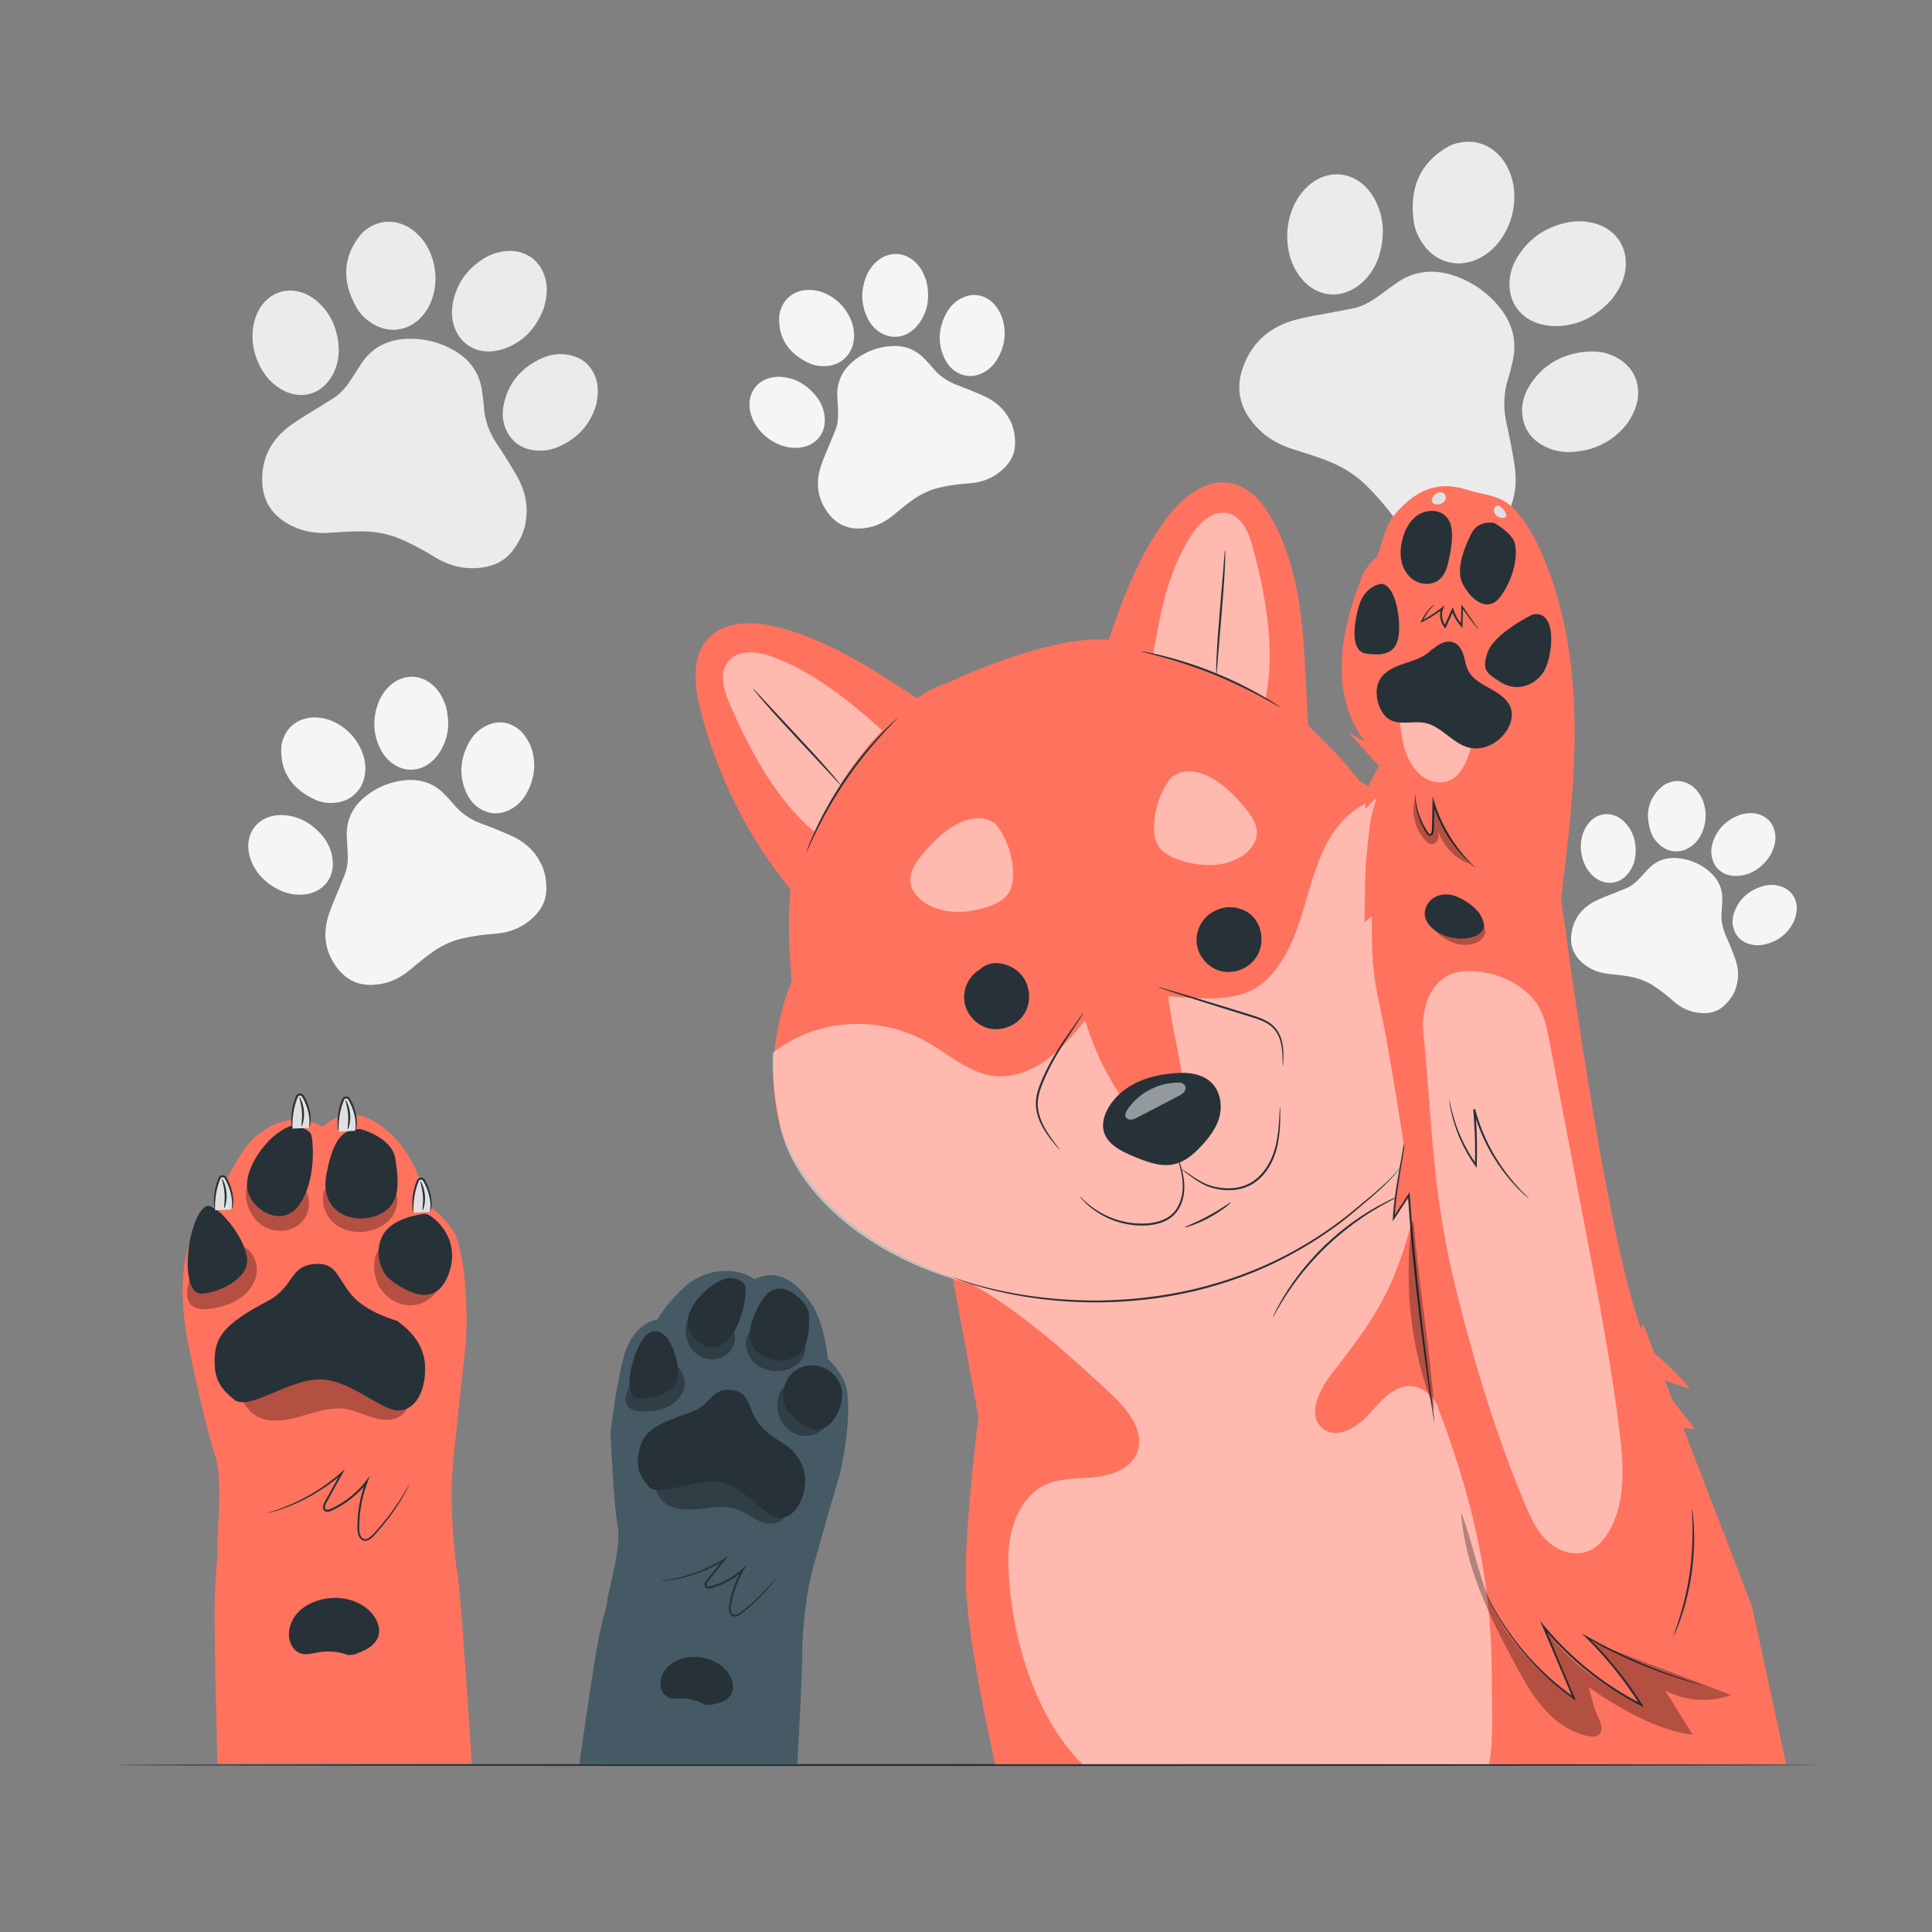 <?xml version="1.0" encoding="utf-8"?>
<!-- Generator: Adobe Illustrator 27.5.0, SVG Export Plug-In . SVG Version: 6.00 Build 0)  -->
<svg version="1.1" xmlns="http://www.w3.org/2000/svg" xmlns:xlink="http://www.w3.org/1999/xlink" x="0px" y="0px"
	 viewBox="0 0 500 500" style="enable-background:new 0 0 500 500;" xml:space="preserve">
<rect x="0" y="0" width="500" height="500" fill="#808080" stroke="none"/>
<g id="Background_Complete">
	<g>
		<path style="fill:#F5F5F5;" d="M448.979,256.48c-0.686,1.518-1.675,2.813-2.917,3.919c-1.934,1.722-4.305,2.05-6.852,1.667
			c-2.351-0.354-4.379-1.41-6.144-2.98c-1.63-1.451-3.335-2.807-5.182-3.995c-2.008-1.292-4.211-2.042-6.537-2.421
			c-1.622-0.265-3.257-0.452-4.891-0.614c-2.225-0.221-4.283-0.887-6.1-2.209c-2.927-2.131-4.198-4.885-3.648-8.374
			c0.61-3.87,2.771-6.613,6.28-8.339c1.765-0.868,3.644-1.529,5.473-2.281c0.827-0.34,1.66-0.666,2.485-1.01
			c1.498-0.625,2.619-1.701,3.675-2.854c0.612-0.669,1.223-1.338,1.842-2c2.326-2.487,5.255-3.343,8.719-2.783
			c2.657,0.429,5.012,1.502,7.073,3.225c2.396,2.002,3.573,4.499,3.47,7.512c-0.03,0.892-0.06,1.786-0.156,2.671
			c-0.245,2.242,0.132,4.387,1.063,6.493c0.854,1.933,1.669,3.886,2.385,5.866c0.798,2.207,1.055,4.473,0.504,6.744
			C449.374,255.312,449.161,255.892,448.979,256.48z"/>
		<path style="fill:#F5F5F5;" d="M440.535,215.395c-0.757,1.683-1.885,3.233-3.833,4.245c-0.706,0.367-1.492,0.624-2.401,0.685
			c-1.977,0.132-3.673-0.575-5.107-1.977c-0.886-0.866-1.515-1.826-1.869-2.827c-1.714-4.848-0.79-8.87,2.827-11.994
			c0.54-0.467,1.284-0.812,2.039-1.073c2.468-0.854,5.212,0.028,7.02,2.215c1.327,1.604,1.886,3.292,2.11,5.003
			C441.576,211.614,441.307,213.549,440.535,215.395z"/>
		<path style="fill:#F5F5F5;" d="M458.338,221.037c-1.598,2.609-3.611,4.474-6.676,5.336c-0.809,0.227-1.722,0.342-2.633,0.327
			c-2.819-0.046-5.078-1.714-5.834-4.231c-0.515-1.716-0.358-3.288,0.165-4.754c1.056-2.964,3.083-5.193,6.219-6.55
			c1.146-0.496,2.412-0.775,3.839-0.714c2.748,0.118,4.967,1.733,5.728,4.17c0.527,1.689,0.38,3.234-0.098,4.694
			C458.826,219.994,458.507,220.632,458.338,221.037z"/>
		<path style="fill:#F5F5F5;" d="M409.853,215.203c0.594-1.354,1.326-2.424,2.41-3.26c2.68-2.065,6.264-1.523,8.651,1.315
			c1.536,1.826,2.224,3.856,2.369,5.982c0.19,2.792-0.453,5.311-2.395,7.351c-0.397,0.417-0.876,0.788-1.388,1.094
			c-2.283,1.368-5.113,0.958-7.256-1.024c-1.441-1.333-2.264-2.917-2.724-4.624C408.861,219.594,409.019,217.265,409.853,215.203z"
			/>
		<path style="fill:#F5F5F5;" d="M464.251,238.484c-1.349,2.767-3.68,4.973-7.351,5.893c-1.316,0.33-2.69,0.363-4.101-0.045
			c-2.02-0.584-3.338-1.812-4.002-3.588c-0.628-1.68-0.493-3.299,0.09-4.826c1.192-3.118,3.467-5.343,6.962-6.463
			c1.855-0.595,3.804-0.68,5.797,0.249c1.578,0.735,2.55,1.904,3.036,3.374C465.284,234.896,464.999,236.586,464.251,238.484z"/>
	</g>
	<g>
		<path style="fill:#EBEBEB;" d="M389.008,134.995c-1.692,2.365-3.827,4.246-6.33,5.716c-3.899,2.289-8.071,2.042-12.301,0.517
			c-3.905-1.408-7.018-3.907-9.503-7.199c-2.296-3.041-4.752-5.944-7.51-8.608c-2.998-2.896-6.514-4.932-10.368-6.375
			c-2.687-1.006-5.423-1.884-8.165-2.719c-3.733-1.137-7.031-2.979-9.691-5.863c-4.284-4.647-5.523-9.796-3.391-15.582
			c2.365-6.419,7-10.377,13.597-12.137c3.318-0.885,6.76-1.375,10.148-2.039c1.532-0.3,3.07-0.575,4.599-0.882
			c2.778-0.559,5.065-2.019,7.265-3.633c1.275-0.936,2.55-1.874,3.835-2.797c4.83-3.465,10.138-3.932,15.877-1.793
			c4.404,1.641,8.069,4.281,11.011,7.933c3.419,4.245,4.583,8.922,3.38,14.045c-0.356,1.517-0.712,3.038-1.179,4.519
			c-1.183,3.755-1.27,7.556-0.395,11.48c0.803,3.601,1.533,7.223,2.084,10.857c0.613,4.052,0.281,8.018-1.437,11.72
			C390.084,133.132,389.52,134.051,389.008,134.995z"/>
		<path style="fill:#EBEBEB;" d="M388.562,61.77c-1.87,2.624-4.331,4.892-8.011,5.962c-1.334,0.388-2.767,0.56-4.345,0.353
			c-3.43-0.449-6.093-2.236-8.07-5.127c-1.221-1.785-1.972-3.644-2.236-5.477c-1.282-8.886,1.673-15.456,8.931-19.572
			c1.085-0.615,2.476-0.953,3.857-1.143c4.518-0.621,8.914,1.826,11.265,6.187c1.725,3.199,2.106,6.279,1.908,9.286
			C391.633,55.652,390.513,58.872,388.562,61.77z"/>
		<path style="fill:#EBEBEB;" d="M417.12,77.501c-3.625,3.922-7.708,6.429-13.25,6.859c-1.462,0.114-3.064-0.001-4.62-0.337
			c-4.81-1.04-8.11-4.667-8.547-9.234c-0.297-3.114,0.509-5.752,1.903-8.084c2.818-4.715,7.05-7.841,12.882-9.095
			c2.131-0.458,4.394-0.504,6.817,0.087c4.665,1.139,7.914,4.661,8.386,9.094c0.327,3.072-0.453,5.667-1.769,8.004
			C418.312,75.882,417.548,76.865,417.12,77.501z"/>
		<path style="fill:#EBEBEB;" d="M336.092,50.978c1.479-2.115,3.097-3.699,5.238-4.76c5.292-2.622,11.245-0.472,14.363,5.202
			c2.007,3.651,2.493,7.36,2.016,11.05c-0.627,4.845-2.587,8.939-6.607,11.769c-0.822,0.579-1.769,1.05-2.75,1.401
			c-4.376,1.564-9.081-0.103-12.074-4.228c-2.013-2.774-2.881-5.766-3.088-8.846C332.896,58.159,333.961,54.224,336.092,50.978z"/>
		<path style="fill:#EBEBEB;" d="M421.295,109.391c-3.253,4.277-7.996,7.259-14.596,7.584c-2.366,0.116-4.729-0.296-7.007-1.475
			c-3.259-1.688-5.098-4.242-5.629-7.509c-0.503-3.091,0.281-5.818,1.801-8.232c3.104-4.932,7.758-7.966,14.125-8.692
			c3.379-0.385,6.744,0.133,9.841,2.403c2.451,1.796,3.716,4.13,4.048,6.813C424.288,103.601,423.223,106.396,421.295,109.391z"/>
	</g>
	<g>
		<path style="fill:#F5F5F5;" d="M261.786,109.54c0.712,1.829,0.988,3.73,0.896,5.687c-0.144,3.049-1.823,5.315-4.245,7.144
			c-2.236,1.688-4.797,2.526-7.575,2.717c-2.566,0.176-5.113,0.494-7.636,1.07c-2.743,0.626-5.191,1.863-7.428,3.509
			c-1.56,1.148-3.065,2.37-4.549,3.612c-2.02,1.691-4.277,2.876-6.889,3.315c-4.207,0.708-7.574-0.492-10.059-3.831
			c-2.756-3.704-3.284-7.785-1.845-12.163c0.723-2.202,1.716-4.329,2.591-6.488c0.395-0.976,0.807-1.947,1.198-2.925
			c0.709-1.777,0.727-3.608,0.626-5.447c-0.059-1.066-0.119-2.132-0.166-3.2c-0.177-4.008,1.517-7.181,4.843-9.636
			c2.552-1.884,5.396-2.982,8.546-3.297c3.661-0.367,6.734,0.701,9.186,3.27c0.726,0.761,1.455,1.523,2.12,2.333
			c1.686,2.054,3.802,3.505,6.344,4.458c2.332,0.874,4.648,1.798,6.906,2.827c2.517,1.148,4.636,2.799,6.095,5.135
			C261.129,108.245,261.441,108.903,261.786,109.54z"/>
		<path style="fill:#F5F5F5;" d="M220.23,82.782c0.793,2.025,1.168,4.253,0.415,6.727c-0.273,0.897-0.704,1.771-1.403,2.587
			c-1.519,1.773-3.512,2.619-5.875,2.671c-1.46,0.032-2.787-0.229-3.921-0.756c-5.496-2.553-8.12-6.647-7.769-12.268
			c0.052-0.84,0.375-1.751,0.777-2.602c1.315-2.783,4.32-4.365,7.653-4.085c2.445,0.205,4.326,1.126,5.952,2.347
			C217.904,78.788,219.312,80.609,220.23,82.782z"/>
		<path style="fill:#F5F5F5;" d="M239.656,72.442c0.88,3.496,0.791,6.729-1.01,10.02c-0.475,0.868-1.131,1.732-1.895,2.487
			c-2.362,2.335-5.63,2.863-8.372,1.425c-1.87-0.98-3.063-2.409-3.868-4.058c-1.626-3.332-1.831-6.877-0.389-10.637
			c0.527-1.374,1.336-2.67,2.564-3.821c2.365-2.217,5.554-2.754,8.234-1.386c1.857,0.948,3.036,2.346,3.872,3.952
			C239.181,71.171,239.455,71.965,239.656,72.442z"/>
		<path style="fill:#F5F5F5;" d="M194.775,108.46c-0.65-1.616-0.949-3.115-0.758-4.716c0.47-3.959,3.881-6.53,8.239-6.2
			c2.804,0.212,5.08,1.306,6.989,2.937c2.507,2.142,4.098,4.76,4.216,8.076c0.024,0.678-0.059,1.387-0.223,2.071
			c-0.73,3.051-3.408,5.095-6.844,5.265c-2.311,0.114-4.322-0.498-6.139-1.518C197.655,112.915,195.823,110.861,194.775,108.46z"/>
		<path style="fill:#F5F5F5;" d="M259.222,81.845c1.218,3.417,1.154,7.198-1.097,11.048c-0.807,1.38-1.911,2.564-3.418,3.416
			c-2.156,1.22-4.278,1.317-6.321,0.412c-1.933-0.856-3.185-2.305-3.989-4.055c-1.643-3.574-1.641-7.324,0.297-11.191
			c1.029-2.052,2.563-3.763,4.988-4.676c1.919-0.723,3.705-0.577,5.344,0.225C257.053,78.017,258.241,79.65,259.222,81.845z"/>
	</g>
	<g>
		<path style="fill:#F5F5F5;" d="M140.349,224.158c0.807,2.048,1.125,4.179,1.029,6.375c-0.149,3.42-2.021,5.97-4.73,8.032
			c-2.501,1.903-5.37,2.854-8.484,3.08c-2.877,0.209-5.733,0.576-8.56,1.233c-3.074,0.715-5.814,2.112-8.317,3.968
			c-1.745,1.294-3.428,2.672-5.087,4.072c-2.258,1.906-4.785,3.244-7.713,3.748c-4.716,0.812-8.498-0.519-11.299-4.253
			c-3.107-4.143-3.717-8.718-2.122-13.635c0.802-2.473,1.906-4.863,2.878-7.289c0.439-1.097,0.897-2.188,1.331-3.286
			c0.788-1.996,0.8-4.05,0.679-6.112c-0.07-1.196-0.143-2.391-0.2-3.588c-0.216-4.495,1.671-8.061,5.391-10.83
			c2.854-2.124,6.04-3.368,9.571-3.736c4.104-0.427,7.556,0.757,10.318,3.628c0.817,0.85,1.638,1.702,2.388,2.608
			c1.9,2.296,4.28,3.915,7.135,4.973c2.619,0.97,5.222,1.996,7.758,3.141c2.828,1.277,5.212,3.119,6.859,5.734
			C139.607,222.708,139.959,223.445,140.349,224.158z"/>
		<path style="fill:#F5F5F5;" d="M93.619,194.325c0.899,2.268,1.328,4.765,0.495,7.544c-0.302,1.007-0.782,1.989-1.563,2.908
			c-1.696,1.996-3.927,2.953-6.578,3.021c-1.637,0.042-3.127-0.245-4.401-0.831c-6.176-2.84-9.137-7.42-8.768-13.727
			c0.055-0.942,0.413-1.965,0.86-2.921c1.463-3.127,4.827-4.915,8.566-4.616c2.743,0.22,4.858,1.244,6.687,2.607
			C90.994,189.856,92.58,191.892,93.619,194.325z"/>
		<path style="fill:#F5F5F5;" d="M115.365,182.642c1.002,3.918,0.916,7.544-1.089,11.243c-0.529,0.976-1.261,1.948-2.115,2.798
			c-2.64,2.63-6.302,3.236-9.385,1.634c-2.101-1.092-3.447-2.689-4.356-4.535c-1.838-3.73-2.084-7.706-0.483-11.93
			c0.585-1.543,1.487-3.001,2.859-4.297c2.643-2.497,6.218-3.114,9.23-1.59c2.087,1.055,3.415,2.619,4.36,4.416
			C114.826,181.218,115.137,182.108,115.365,182.642z"/>
		<path style="fill:#F5F5F5;" d="M65.179,223.238c-0.736-1.81-1.078-3.49-0.871-5.287c0.51-4.442,4.325-7.342,9.215-6.99
			c3.146,0.226,5.704,1.442,7.853,3.263c2.822,2.391,4.618,5.321,4.764,9.04c0.03,0.761-0.06,1.557-0.241,2.324
			c-0.806,3.425-3.8,5.73-7.653,5.936c-2.591,0.138-4.851-0.54-6.893-1.676C68.429,228.223,66.366,225.927,65.179,223.238z"/>
		<path style="fill:#F5F5F5;" d="M137.352,193.104c1.381,3.827,1.326,8.069-1.183,12.397c-0.899,1.552-2.133,2.885-3.819,3.847
			c-2.414,1.378-4.793,1.496-7.088,0.49c-2.172-0.952-3.583-2.571-4.492-4.531c-1.858-4.002-1.873-8.208,0.284-12.554
			c1.145-2.306,2.859-4.232,5.575-5.267c2.149-0.819,4.153-0.664,5.996,0.229C134.903,188.82,136.242,190.647,137.352,193.104z"/>
	</g>
	<g>
		<path style="fill:#EBEBEB;" d="M135.906,135.995c-0.639,2.482-1.797,4.708-3.388,6.713c-2.478,3.122-5.987,4.245-9.95,4.336
			c-3.658,0.084-7.013-0.981-10.103-2.897c-2.855-1.77-5.798-3.376-8.912-4.69c-3.387-1.428-6.924-1.984-10.552-1.945
			c-2.529,0.027-5.058,0.175-7.578,0.36c-3.431,0.252-6.729-0.214-9.832-1.74c-5-2.459-7.656-6.299-7.743-11.734
			c-0.096-6.03,2.456-10.758,7.322-14.303c2.446-1.783,5.121-3.28,7.696-4.903c1.164-0.734,2.341-1.449,3.501-2.188
			c2.107-1.343,3.523-3.27,4.819-5.297c0.751-1.175,1.501-2.352,2.265-3.519c2.87-4.385,7.086-6.456,12.485-6.522
			c4.143-0.051,7.996,0.955,11.576,3.022c4.161,2.403,6.605,5.879,7.245,10.474c0.189,1.36,0.381,2.725,0.468,4.091
			c0.221,3.463,1.358,6.617,3.326,9.565c1.805,2.705,3.557,5.451,5.165,8.265c1.793,3.137,2.78,6.504,2.545,10.094
			C136.199,134.12,136.027,135.055,135.906,135.995z"/>
		<path style="fill:#EBEBEB;" d="M112.258,75.927c-0.703,2.752-2.006,5.399-4.691,7.449c-0.973,0.743-2.097,1.34-3.461,1.672
			c-2.963,0.722-5.721,0.098-8.266-1.65c-1.572-1.079-2.78-2.369-3.58-3.792c-3.88-6.899-3.539-13.241,1.121-18.933
			c0.696-0.85,1.733-1.571,2.808-2.166c3.517-1.947,7.91-1.333,11.23,1.506c2.435,2.082,3.729,4.494,4.521,7.029
			C112.838,69.919,112.941,72.923,112.258,75.927z"/>
		<path style="fill:#EBEBEB;" d="M140.741,79.782c-1.734,4.378-4.294,7.737-8.714,9.853c-1.166,0.558-2.52,0.974-3.906,1.192
			c-4.286,0.674-8.153-1.259-9.963-4.876c-1.234-2.466-1.41-4.891-1.006-7.252c0.818-4.772,3.304-8.689,7.701-11.574
			c1.606-1.055,3.453-1.812,5.633-2.096c4.198-0.547,7.989,1.316,9.787,4.811c1.246,2.422,1.429,4.803,1.09,7.144
			C141.206,78.071,140.891,79.122,140.741,79.782z"/>
		<path style="fill:#EBEBEB;" d="M65.683,83.736c0.544-2.21,1.37-4.026,2.793-5.579c3.518-3.838,9.096-3.963,13.465-0.289
			c2.811,2.364,4.39,5.259,5.171,8.445c1.025,4.183,0.715,8.172-1.69,11.778c-0.492,0.737-1.121,1.426-1.815,2.026
			c-3.101,2.678-7.5,2.803-11.272,0.362c-2.537-1.641-4.203-3.825-5.352-6.292C65.338,90.656,64.963,87.082,65.683,83.736z"/>
		<path style="fill:#EBEBEB;" d="M154.313,104.676c-1.315,4.551-4.267,8.512-9.591,10.877c-1.908,0.848-3.982,1.261-6.23,1.015
			c-3.217-0.352-5.54-1.867-7.016-4.384c-1.396-2.382-1.619-4.873-1.137-7.342c0.985-5.042,3.846-9.017,8.85-11.638
			c2.656-1.391,5.588-2.035,8.856-1.153c2.586,0.698,4.369,2.214,5.495,4.315C154.934,98.963,154.947,101.6,154.313,104.676z"/>
	</g>
</g>
<g id="Background_Simple" style="display:none;">
	<path style="display:inline;fill:#F5F5F5;" d="M58.559,223.351l1.752,1.881c14.773,15.853,36.945,22.656,57.651,16.972
		c2.662-0.731,5.272-1.653,7.803-2.771c18.229-8.045,31.834-25.917,34.878-45.822c1.79-11.706,0.324-24.452,6.212-34.671
		c7.663-13.3,24.557-17.175,39.571-19.807c15.014-2.632,31.91-6.554,39.515-19.888c4.763-8.351,4.659-18.798,2.194-28.146
		c-6.525-24.748-28.608-43.502-53.092-50.02c-24.484-6.517-50.8-2.092-74.054,7.839c-32.576,13.913-61.001,39.447-74.4,72.553
		C33.19,154.577,36.495,195.203,58.559,223.351z"/>
	<circle style="display:inline;fill:#F5F5F5;" cx="404.242" cy="88.454" r="35.951"/>
</g>
<g id="Desk">
	<g>
		<path style="fill:#263238;" d="M470.201,456.786c0,0.144-98.595,0.261-220.191,0.261c-121.638,0-220.212-0.117-220.212-0.261
			c0-0.144,98.574-0.26,220.212-0.26C371.606,456.526,470.201,456.643,470.201,456.786z"/>
	</g>
</g>
<g id="Paw_2">
	<g>
		<path style="fill:#455A64;" d="M218.452,357.322c-1.825-3.609-4.19-5.627-4.19-5.627s-0.778-9.095-4.384-14.462
			c-3.606-5.366-8.989-9.717-15.474-5.611l0.869-0.498c-3.274-2.516-8.536-2.781-12.422-1.393c-1.82,0.65-3.708,1.604-5.308,3.004
			c-4.929,4.314-7.495,8.813-7.495,8.813s-6.334,0.4-8.847,10.409c-1.913,7.619-3.202,18.861-3.202,18.861
			s0.751,18.352,1.843,23.886c1.092,5.534-2.478,17.209-2.678,19.552c-0.201,2.343-1.312,4.135-2.887,13.376
			c-1.575,9.241-4.348,28.909-4.348,28.909l56.418,0c0,0,1.417-25.572,1.273-28.37s0.652-13.558,2.204-20.029
			c1.552-6.471,7.592-26.874,7.592-26.874C219.625,371.743,220.276,360.931,218.452,357.322z"/>
		<g style="opacity:0.3;">
			<path d="M174.577,353.267l-7.143-0.358c-2.397,1.862-4.223,4.449-5.174,7.33c-0.362,1.097-0.584,2.357-0.014,3.362
				c0.738,1.3,2.451,1.618,3.945,1.663c2.267,0.068,4.593-0.189,6.632-1.18c2.04-0.991,3.763-2.8,4.252-5.014
				C177.565,356.857,176.601,354.291,174.577,353.267z"/>
		</g>
		<g style="opacity:0.3;">
			<path d="M208.142,347.055l-2.502-2.002c-2.863-0.405-5.727-0.809-8.59-1.214c-0.687-0.097-1.41-0.191-2.057,0.06
				c-0.817,0.315-1.347,1.122-1.633,1.949c-0.793,2.291-0.007,4.974,1.715,6.681c1.722,1.706,4.254,2.47,6.672,2.288
				c1.943-0.146,3.888-0.904,5.203-2.342C208.263,351.037,208.841,348.874,208.142,347.055z"/>
		</g>
		<path style="fill:#263238;" d="M201.209,333.538c1.159-0.158,2.338,0.145,3.342,0.746c1.832,1.096,4.935,3.427,4.87,6.611
			c-0.092,4.512-0.217,9.79-5.576,10.999c-5.359,1.21-11.953-2.511-9.103-10.216C196.957,335.686,198.934,333.849,201.209,333.538z"
			/>
		<g style="opacity:0.3;">
			<path d="M189.616,343.725l-3.69-4.436c-1.208-0.229-2.429-0.46-3.656-0.399c-1.228,0.061-2.481,0.442-3.371,1.289
				c-0.977,0.93-1.407,2.315-1.48,3.662c-0.142,2.609,1.027,5.31,3.173,6.799c2.147,1.489,5.235,1.591,7.349,0.056
				C190.055,349.159,190.887,346.008,189.616,343.725z"/>
		</g>
		<path style="fill:#263238;" d="M186.991,331.178c1.865-0.781,4.074-0.455,5.488,0.99c0.238,0.243,0.414,0.491,0.477,0.729
			c0.293,1.109-0.404,9.758-4.915,14.194c-4.51,4.436-10.505-1.109-10.023-5.652C178.411,337.743,182.686,332.982,186.991,331.178z"
			/>
		<path style="fill:#263238;" d="M171.654,345.341c0,0-3.023-3.085-5.975,2.386c-2.952,5.472-4.038,13.572-0.855,14.113
			c3.184,0.541,10.396-1.221,10.671-5.606C175.77,351.849,173.416,346.314,171.654,345.341z"/>
		<g style="opacity:0.3;">
			<path d="M211.573,363.14c-1.876-1.448-3.839-2.782-5.876-3.993c-0.482-0.287-0.994-0.574-1.554-0.593
				c-1.248-0.042-2.131,1.222-2.518,2.409c-0.752,2.305-0.548,4.938,0.692,7.021c1.239,2.084,3.533,3.543,5.956,3.629
				c2.423,0.085,4.878-1.279,5.953-3.452L211.573,363.14z"/>
		</g>
		<path style="fill:#263238;" d="M217.938,361.195c0.188-6.148-6.971-10.031-12.045-6.555c-0.214,0.147-0.422,0.307-0.622,0.482
			c-2.98,2.613-3.553,7.874-0.938,10.631c2.615,2.756,8.237,7.66,12.162,0.427C217.477,364.372,217.892,362.698,217.938,361.195z"/>
		<g style="opacity:0.3;">
			<path d="M187.696,378.734c-4.651-1.35-9.777-0.991-14.194,0.992c-1.303,0.585-2.602,1.362-3.318,2.597
				c-1.476,2.546,0.28,5.993,2.901,7.331c2.621,1.338,5.737,1.129,8.659,0.777c2.922-0.351,5.957-0.804,8.75,0.125
				c1.637,0.544,3.082,1.531,4.594,2.36c1.512,0.828,3.189,1.52,4.908,1.384c1.719-0.136,3.456-1.324,3.714-3.029L187.696,378.734z"
				/>
		</g>
		<path style="fill:#263238;" d="M207.245,378.452c-1.082-2.169-2.833-3.935-4.927-5.156c-1.999-1.165-5.058-3.266-6.636-5.954
			c-2.466-4.201-1.901-7.383-6.865-7.648c-4.965-0.265-4.629,4.061-10.684,6.042c-9.69,3.172-11.815,5.508-12.74,9.783
			c-0.924,4.275,0.074,6.371,2.486,9.189c2.412,2.818,10.466-1.499,16.907-1.272c6.441,0.226,11.322,6.932,15.236,8.849
			c3.913,1.917,7.699-2.031,8.316-8.126C208.564,381.913,208.013,379.991,207.245,378.452z"/>
		<path style="fill:#263238;" d="M183.575,441.288c2.193-0.368,4.695-0.952,5.708-2.931c0.755-1.474,0.394-3.308-0.425-4.748
			c-1.894-3.33-5.981-5.002-9.805-4.776c-1.944,0.115-3.9,0.678-5.45,1.857c-1.55,1.179-2.649,3.022-2.678,4.97
			c-0.021,1.413,0.613,2.919,1.873,3.557c1.081,0.547,2.364,0.368,3.575,0.358c2.132-0.017,4.265,0.546,6.111,1.614"/>
		<g>
			<path style="fill:#263238;" d="M170.787,409.217c-0.003-0.027,0.441-0.093,1.266-0.218c0.824-0.132,2.03-0.336,3.537-0.696
				c3.003-0.716,7.254-2.107,11.721-4.883l1.129-0.702l-0.827,1.043c-1.374,1.733-2.851,3.596-4.405,5.556
				c-0.167,0.234-0.311,0.498-0.347,0.74c-0.039,0.236,0.066,0.416,0.264,0.493c0.436,0.145,1.121-0.144,1.723-0.313
				c1.232-0.393,2.448-0.921,3.613-1.576c1.342-0.752,2.57-1.652,3.632-2.623l1.251-1.144l-0.854,1.464
				c-0.993,1.701-1.776,3.459-2.345,5.209c-0.286,0.874-0.521,1.746-0.709,2.607c-0.168,0.863-0.392,1.718-0.319,2.501
				c0.035,0.39,0.155,0.763,0.393,0.996c0.239,0.237,0.589,0.319,0.927,0.243c0.697-0.155,1.287-0.709,1.88-1.145
				c1.171-0.915,2.22-1.813,3.143-2.664c1.845-1.705,3.205-3.202,4.115-4.253c0.424-0.498,0.767-0.9,1.037-1.217
				c0.235-0.279,0.365-0.42,0.378-0.41c0.013,0.01-0.091,0.171-0.302,0.469c-0.212,0.298-0.533,0.732-0.97,1.277
				c-0.869,1.092-2.196,2.633-4.023,4.384c-0.914,0.874-1.958,1.794-3.127,2.733c-0.594,0.437-1.159,1.028-2.042,1.25
				c-0.436,0.107-0.974,0.003-1.326-0.347c-0.357-0.348-0.493-0.827-0.538-1.27c-0.085-0.914,0.147-1.772,0.307-2.647
				c0.186-0.878,0.42-1.767,0.706-2.659c0.57-1.785,1.361-3.58,2.37-5.317l0.397,0.32c-1.088,1-2.348,1.925-3.726,2.697
				c-1.197,0.672-2.445,1.213-3.711,1.614c-0.316,0.104-0.633,0.19-0.952,0.279c-0.331,0.078-0.697,0.162-1.107,0.022
				c-0.427-0.132-0.679-0.655-0.589-1.045c0.065-0.389,0.248-0.688,0.441-0.962c1.571-1.958,3.065-3.819,4.454-5.549l0.302,0.341
				c-4.545,2.773-8.862,4.113-11.904,4.757c-1.527,0.324-2.746,0.486-3.579,0.573c-0.417,0.045-0.738,0.061-0.954,0.075
				C170.9,409.229,170.788,409.229,170.787,409.217z"/>
		</g>
	</g>
</g>
<g id="Paw_1">
	<g>
		<path style="fill:#FF725E;" d="M110.948,312.071c0,0,3.187,1.98,6.054,6.023c2.868,4.043,4.262,17.425,3.565,29.553
			c0,0-3.031,26.256-3.565,34.508c-0.534,8.252,0.68,21.602,1.408,25c0.728,3.398,3.688,49.275,3.688,49.275H56.264
			c0,0-0.731-27.188-0.724-38.838c0.007-11.65,0.956-14.078,0.724-16.99c-0.232-2.913,1.636-17.961-0.754-24.514
			c-2.39-6.553-6.94-28.883-6.94-28.883s-2.929-14.502,0-23.777c2.929-9.275,4.55-6.077,4.55-6.077s5.9-14.563,10.838-20.873
			c1.603-2.048,3.633-3.61,5.645-4.785c4.295-2.508,9.615-2.487,13.971-0.085l0,0c6.81-6.38,14.013-2.169,19.327,3.657
			C108.216,301.088,110.948,312.071,110.948,312.071z"/>
		<g style="opacity:0.3;">
			<path d="M62.188,322.252c2.692,0.833,4.408,3.777,4.269,6.592c-0.139,2.815-1.874,5.39-4.167,7.028
				c-2.293,1.638-5.089,2.438-7.881,2.826c-1.84,0.256-4.006,0.222-5.18-1.218c-0.907-1.112-0.897-2.703-0.682-4.122
				c0.566-3.729,2.265-7.278,4.815-10.058"/>
		</g>
		<g style="opacity:0.3;">
			<path d="M102.022,307.659c1.234,2.083,0.976,4.853-0.335,6.889c-1.311,2.035-3.537,3.369-5.887,3.952
				c-2.925,0.725-6.186,0.317-8.652-1.416c-2.465-1.733-3.986-4.857-3.491-7.829c0.179-1.073,0.661-2.172,1.596-2.728
				c0.741-0.441,1.646-0.477,2.509-0.501c3.593-0.1,7.185-0.2,10.778-0.299"/>
		</g>
		<path style="fill:#263238;" d="M93.217,292.172c0,0,8.263,2.125,9.089,7.673c0.826,5.548,1.771,12.04-4.544,14.637
			c-6.315,2.597-15.168-0.59-13.279-10.624C86.371,293.825,89.204,292.29,93.217,292.172z"/>
		<g style="opacity:0.3;">
			<path d="M78.629,307.432c2.032,2.533,1.668,6.568-0.603,8.889c-2.271,2.321-6.076,2.839-9.017,1.46
				c-2.94-1.378-4.934-4.445-5.303-7.671c-0.19-1.665,0.049-3.452,1.052-4.794c0.914-1.224,2.371-1.951,3.863-2.281
				c1.492-0.33,3.036-0.301,4.563-0.271"/>
		</g>
		<path style="fill:#263238;" d="M76.22,291.11c0,0,3.659,1.062,4.249,2.361c0.59,1.298,1.535,12.04-3.069,18.414
			c-4.604,6.374-13.102,0.826-13.456-4.84C63.59,301.379,70.082,292.526,76.22,291.11z"/>
		<path style="fill:#263238;" d="M54.973,312.475c0,0-2.361-2.479-4.84,4.84c-2.479,7.318-2.125,17.47,1.889,17.47
			c4.013,0,12.484-3.659,11.908-9.089C63.354,320.266,57.334,313.301,54.973,312.475z"/>
		<g style="opacity:0.3;">
			<path d="M113.867,332.254c-0.866,2.886-3.59,5.068-6.576,5.468c-2.986,0.4-6.101-0.912-8.053-3.207
				c-1.952-2.295-2.75-5.478-2.308-8.459c0.228-1.535,1.046-3.267,2.584-3.476c0.691-0.094,1.378,0.152,2.028,0.403
				c2.747,1.06,5.431,2.286,8.03,3.67"/>
		</g>
		<path style="fill:#263238;" d="M110.097,314.128c1.062-0.118,9.443,5.548,6.138,15.227c-3.305,9.679-11.214,4.84-14.991,2.007
			c-3.777-2.833-4.485-9.679-1.062-13.22C103.605,314.6,110.097,314.128,110.097,314.128z"/>
		<g style="opacity:0.3;">
			<path d="M62.848,358.767c0.621-1.663,2.051-2.884,3.526-3.872c5-3.349,11.206-4.855,17.185-4.168l22.229,12.03
				c0.038,2.143-1.842,3.96-3.921,4.485c-2.078,0.525-4.276,0.026-6.301-0.675c-2.026-0.701-4.002-1.61-6.12-1.936
				c-3.615-0.556-7.24,0.629-10.747,1.667c-3.507,1.039-7.281,1.943-10.771,0.849C64.438,366.052,61.569,362.194,62.848,358.767z"/>
		</g>
		<path style="fill:#263238;" d="M102.901,341.867c0.59,0.708,6.606,4.216,7.078,11.214c0.512,7.596-3.305,13.22-8.499,11.686
			c-5.194-1.534-12.57-8.735-20.508-7.672c-7.939,1.062-16.91,8.027-20.451,5.076c-3.541-2.951-5.201-5.312-4.958-10.742
			c0.243-5.43,2.361-8.735,13.574-14.637c7.007-3.688,5.696-8.918,11.834-9.626c6.138-0.708,6.108,3.308,10.003,7.943
			C94.87,339.742,102.901,341.867,102.901,341.867z"/>
		<g>
			<path style="fill:#E0E0E0;" d="M111.294,313.658c0.736-2.309-0.161-5.848-1.588-8.212c-0.364-0.604-1.248-0.551-1.537,0.092
				c-1.05,2.333-1.569,5.791-1.196,8.323"/>
			<g>
				<path style="fill:#263238;" d="M106.973,313.862c-0.057,0.014-0.335-1.044-0.271-2.784c0.031-0.867,0.14-1.899,0.389-3.023
					c0.126-0.561,0.284-1.146,0.492-1.74c0.106-0.298,0.222-0.592,0.357-0.897c0.163-0.378,0.574-0.653,0.999-0.653
					c0.424-0.023,0.849,0.26,1.018,0.599c0.166,0.281,0.317,0.565,0.455,0.848c0.274,0.567,0.497,1.132,0.68,1.679
					c0.357,1.098,0.551,2.126,0.603,2.999c0.129,1.762-0.354,2.802-0.402,2.769c-0.086-0.021,0.253-1.05,0.035-2.735
					c-0.096-0.838-0.321-1.824-0.69-2.878c-0.19-0.525-0.414-1.066-0.684-1.609c-0.136-0.271-0.283-0.54-0.443-0.808
					c-0.124-0.23-0.325-0.344-0.563-0.344c-0.234,0.003-0.447,0.14-0.54,0.352c-0.125,0.278-0.242,0.567-0.346,0.85
					c-0.207,0.57-0.37,1.134-0.505,1.677c-0.267,1.088-0.412,2.091-0.488,2.937C106.913,312.795,107.057,313.85,106.973,313.862z"/>
			</g>
		</g>
		<g>
			<path style="fill:#263238;" d="M108.792,305.693c0.111-0.07,1.018,1.515,1.174,3.715c0.175,2.199-0.485,3.902-0.606,3.849
				c-0.153-0.038,0.255-1.722,0.086-3.81C109.302,307.357,108.647,305.754,108.792,305.693z"/>
		</g>
		<g>
			<path style="fill:#E0E0E0;" d="M91.937,292.659c0.736-2.309-0.161-5.848-1.588-8.212c-0.364-0.604-1.248-0.551-1.537,0.092
				c-1.05,2.333-1.569,5.791-1.196,8.323"/>
			<g>
				<path style="fill:#263238;" d="M87.616,292.863c-0.057,0.014-0.335-1.043-0.27-2.784c0.031-0.867,0.14-1.899,0.389-3.023
					c0.126-0.561,0.284-1.146,0.492-1.74c0.106-0.298,0.222-0.592,0.357-0.897c0.163-0.378,0.574-0.653,0.999-0.653
					c0.424-0.023,0.849,0.261,1.018,0.599c0.166,0.282,0.317,0.565,0.455,0.848c0.274,0.567,0.496,1.132,0.68,1.679
					c0.357,1.098,0.551,2.126,0.603,2.999c0.129,1.762-0.354,2.802-0.402,2.769c-0.086-0.021,0.253-1.05,0.035-2.735
					c-0.096-0.838-0.32-1.824-0.69-2.877c-0.19-0.525-0.414-1.066-0.684-1.609c-0.136-0.271-0.283-0.54-0.443-0.808
					c-0.124-0.23-0.325-0.344-0.563-0.344c-0.234,0.003-0.447,0.141-0.54,0.352c-0.125,0.278-0.242,0.567-0.346,0.85
					c-0.207,0.57-0.37,1.134-0.505,1.677c-0.267,1.088-0.412,2.091-0.488,2.937C87.556,291.796,87.7,292.851,87.616,292.863z"/>
			</g>
		</g>
		<g>
			<path style="fill:#263238;" d="M89.436,284.694c0.111-0.07,1.018,1.515,1.175,3.715c0.175,2.199-0.485,3.902-0.606,3.849
				c-0.153-0.038,0.255-1.722,0.086-3.81C89.946,286.359,89.29,284.755,89.436,284.694z"/>
		</g>
		<g>
			<path style="fill:#E0E0E0;" d="M79.985,291.883c0.736-2.309-0.161-5.848-1.588-8.212c-0.364-0.604-1.248-0.551-1.537,0.092
				c-1.05,2.333-1.569,5.791-1.196,8.323"/>
			<g>
				<path style="fill:#263238;" d="M75.664,292.087c-0.057,0.014-0.335-1.044-0.271-2.784c0.031-0.867,0.14-1.899,0.389-3.023
					c0.126-0.561,0.284-1.146,0.492-1.74c0.106-0.298,0.222-0.592,0.357-0.897c0.163-0.378,0.574-0.653,0.999-0.653
					c0.424-0.023,0.849,0.261,1.018,0.599c0.165,0.282,0.317,0.565,0.455,0.848c0.274,0.567,0.497,1.132,0.68,1.679
					c0.357,1.098,0.551,2.126,0.603,2.999c0.129,1.762-0.354,2.802-0.402,2.769c-0.086-0.021,0.253-1.05,0.035-2.735
					c-0.096-0.838-0.321-1.824-0.69-2.878c-0.19-0.525-0.414-1.066-0.684-1.609c-0.136-0.271-0.283-0.54-0.443-0.808
					c-0.124-0.23-0.325-0.344-0.563-0.343c-0.234,0.003-0.447,0.14-0.54,0.352c-0.125,0.278-0.242,0.567-0.346,0.85
					c-0.207,0.57-0.37,1.134-0.505,1.677c-0.267,1.088-0.412,2.091-0.488,2.937C75.604,291.02,75.748,292.075,75.664,292.087z"/>
			</g>
		</g>
		<g>
			<path style="fill:#263238;" d="M77.483,283.918c0.111-0.07,1.018,1.515,1.175,3.715c0.175,2.199-0.486,3.902-0.606,3.849
				c-0.153-0.038,0.255-1.722,0.086-3.81C77.993,285.582,77.338,283.979,77.483,283.918z"/>
		</g>
		<g>
			<path style="fill:#E0E0E0;" d="M59.951,313.031c0.736-2.309-0.161-5.848-1.588-8.212c-0.364-0.604-1.248-0.551-1.537,0.092
				c-1.05,2.333-1.569,5.791-1.196,8.323"/>
			<g>
				<path style="fill:#263238;" d="M55.63,313.234c-0.057,0.014-0.335-1.044-0.27-2.784c0.031-0.867,0.14-1.899,0.389-3.023
					c0.126-0.561,0.284-1.146,0.492-1.74c0.106-0.298,0.222-0.592,0.357-0.897c0.163-0.378,0.574-0.653,0.999-0.653
					c0.424-0.023,0.849,0.261,1.018,0.599c0.166,0.281,0.317,0.565,0.455,0.848c0.274,0.567,0.497,1.132,0.68,1.679
					c0.357,1.098,0.551,2.126,0.603,2.999c0.129,1.762-0.354,2.802-0.402,2.769c-0.086-0.021,0.252-1.05,0.035-2.735
					c-0.096-0.838-0.32-1.824-0.69-2.878c-0.19-0.525-0.414-1.066-0.684-1.609c-0.136-0.271-0.283-0.54-0.443-0.808
					c-0.125-0.23-0.325-0.344-0.563-0.344c-0.234,0.003-0.447,0.14-0.54,0.352c-0.125,0.278-0.242,0.567-0.346,0.85
					c-0.207,0.57-0.37,1.134-0.505,1.677c-0.267,1.088-0.412,2.091-0.488,2.937C55.57,312.168,55.715,313.223,55.63,313.234z"/>
			</g>
		</g>
		<g>
			<path style="fill:#263238;" d="M57.45,305.065c0.111-0.07,1.018,1.515,1.175,3.715c0.175,2.199-0.485,3.902-0.606,3.849
				c-0.153-0.038,0.255-1.722,0.086-3.81C57.96,306.73,57.305,305.126,57.45,305.065z"/>
		</g>
		<path style="fill:#263238;" d="M91.522,428.23c2.61-0.907,5.554-2.143,6.384-4.778c0.618-1.964-0.206-4.135-1.509-5.729
			c-3.013-3.686-8.369-4.885-13.008-3.812c-2.358,0.545-4.638,1.642-6.292,3.409c-1.654,1.768-2.616,4.254-2.247,6.646
			c0.268,1.735,1.358,3.449,3.035,3.968c1.438,0.445,2.973-0.041,4.455-0.305c2.608-0.464,5.34-0.218,7.823,0.707"/>
		<g>
			<path style="fill:#263238;" d="M69.182,391.595c-0.003-0.012,0.127-0.062,0.382-0.148c0.294-0.095,0.666-0.216,1.129-0.366
				c0.984-0.327,2.422-0.824,4.196-1.575c3.537-1.494,8.465-4.077,13.37-8.409l0.996-0.879l-0.641,1.165
				c-1.324,2.407-2.749,4.999-4.248,7.725c-0.159,0.327-0.283,0.685-0.278,1.007c-0.002,0.317,0.188,0.554,0.476,0.609
				c0.614,0.088,1.379-0.416,2.087-0.748c1.432-0.739,2.815-1.641,4.111-2.689c1.492-1.204,2.813-2.566,3.915-3.98l1.042-1.337
				l-0.597,1.587c-0.864,2.296-1.458,4.617-1.79,6.883c-0.168,1.133-0.275,2.252-0.326,3.348c-0.025,1.093-0.123,2.189,0.133,3.148
				c0.126,0.476,0.354,0.921,0.712,1.168c0.357,0.252,0.826,0.279,1.236,0.109c0.843-0.347,1.446-1.152,2.083-1.809
				c1.243-1.368,2.341-2.688,3.294-3.926c1.903-2.478,3.253-4.6,4.143-6.081c0.42-0.713,0.755-1.282,1.008-1.712
				c0.227-0.393,0.353-0.594,0.367-0.587c0.015,0.008-0.083,0.224-0.283,0.632c-0.2,0.408-0.508,1.004-0.932,1.76
				c-0.843,1.515-2.153,3.674-4.031,6.195c-0.94,1.259-2.028,2.6-3.266,3.991c-0.637,0.659-1.21,1.496-2.225,1.94
				c-0.501,0.217-1.159,0.2-1.647-0.145c-0.493-0.34-0.755-0.887-0.901-1.414c-0.291-1.086-0.185-2.186-0.17-3.29
				c0.046-1.112,0.148-2.248,0.314-3.398c0.327-2.302,0.923-4.66,1.796-6.994l0.445,0.249c-1.123,1.447-2.471,2.839-3.995,4.069
				c-1.323,1.07-2.737,1.99-4.2,2.743c-0.365,0.192-0.734,0.364-1.105,0.539c-0.384,0.164-0.809,0.336-1.315,0.253
				c-0.522-0.071-0.915-0.622-0.889-1.099c-0.001-0.472,0.156-0.872,0.333-1.242c1.516-2.726,2.958-5.318,4.297-7.726l0.355,0.285
				c-4.982,4.342-9.985,6.887-13.571,8.316c-1.8,0.718-3.257,1.176-4.258,1.46c-0.5,0.144-0.89,0.233-1.151,0.298
				C69.322,391.58,69.185,391.607,69.182,391.595z"/>
		</g>
	</g>
</g>
<g id="Dog">
	<g>
		<g>
			<path style="fill:#FF725E;" d="M453.407,415.721l-28.186-73.182l-6.079,17.363l-51.061-111.086l-26.313-54.714l-48.085-20.961
				l-54.714,19.323c0,0-13.813,37.009-15.471,45.852c-1.658,8.843,4.422,38.134,4.422,38.134l15.474,37.029l9.83,53.265
				c0,0-3.753,29.088-3.224,44.036c0.529,14.948,7.529,45.762,7.529,45.762H462.25L453.407,415.721z"/>
			<g style="opacity:0.5;">
				<path style="fill:#FFFFFF;" d="M386.076,436.445c0.308-29.161-5.929-50.905-14.089-72.645c-0.888-2.365-3.158-4.201-5.591-4.879
					c-4.602-1.281-8.622,3.077-11.757,6.681c-3.136,3.604-8.486,7.079-12.258,4.147c-4.191-3.258-1.121-9.894,2.147-14.077
					c6.318-8.085,12.68-16.347,16.414-25.904c3.734-9.557,7.52-20.752,2.774-29.849c-10.111,13.238-24.676,24.767-49.282,32.553
					c-20.886,6.743-44.792,5.06-62.563,0.026c12.961,7.41,25.055,18.354,35.956,28.556c4.243,3.971,8.65,9.664,6.388,15.017
					c-1.691,4.004-6.443,5.724-10.764,6.191c-4.321,0.467-8.86,0.16-12.818,1.956c-6.958,3.157-9.72,11.732-9.679,19.373
					c0.095,17.597,6.257,40.353,19.16,52.948h105.262C386.63,450.06,386.033,440.526,386.076,436.445z"/>
			</g>
			<g>
				<path style="fill:#263238;" d="M362.635,309.303c0.007,0.016-0.134,0.102-0.41,0.249c-0.332,0.17-0.733,0.375-1.215,0.622
					c-0.532,0.259-1.18,0.583-1.912,0.995c-0.735,0.407-1.59,0.837-2.489,1.394c-1.833,1.053-3.943,2.429-6.205,4.066
					c-2.241,1.665-4.622,3.609-6.965,5.822c-2.326,2.232-4.385,4.515-6.159,6.672c-1.747,2.179-3.224,4.22-4.366,5.998
					c-0.601,0.871-1.072,1.703-1.514,2.418c-0.448,0.712-0.803,1.342-1.087,1.861c-0.27,0.469-0.495,0.859-0.68,1.183
					c-0.161,0.268-0.253,0.405-0.269,0.397c-0.016-0.008,0.045-0.161,0.176-0.444c0.163-0.336,0.359-0.742,0.595-1.231
					c0.258-0.535,0.589-1.182,1.014-1.911c0.42-0.732,0.872-1.582,1.456-2.47c1.108-1.814,2.564-3.89,4.303-6.101
					c1.765-2.189,3.829-4.499,6.173-6.749c2.361-2.23,4.769-4.178,7.042-5.833c2.293-1.628,4.438-2.98,6.304-3.998
					c0.916-0.54,1.787-0.949,2.539-1.333c0.749-0.389,1.412-0.688,1.959-0.919c0.5-0.212,0.915-0.388,1.259-0.534
					C362.472,309.34,362.628,309.286,362.635,309.303z"/>
			</g>
		</g>
		<g>
			<path style="fill:#FF725E;" d="M381.33,235.863c-8.156-24.288-29.407-33.592-29.407-33.592s-3.702-5.569-15.501-16.557
				c-11.798-10.989-33.467-18.597-49.259-20.114c-0.629-0.06-1.274-0.098-1.933-0.116c-15.892-0.418-39.903,11.201-39.903,11.201
				c-15.264,4.225-35.183,33.074-39,44.459c-3.818,11.385-1.406,32.69-1.406,32.69s-8.279,18.875-3.094,37.283
				c9.134,32.432,65.145,58.442,119.946,37.532S389.486,260.151,381.33,235.863z"/>
			<g style="opacity:0.5;">
				<path style="fill:#FFFFFF;" d="M321.353,330.228c21.377-7.961,43.335-26.485,52.624-43.542c3.3-12.49,6.997-26.564,6.997-26.564
					l-15.452-48.429c-2.475-2.28-4.86-4.11-6.927-5.527c-5.338,0.83-10.322,4.567-13.448,9.158
					c-4.132,6.071-5.821,13.415-7.95,20.443c-2.129,7.028-5.007,14.24-10.71,18.868c-6.121,4.968-16.3,3.823-24.156,3.168
					c0.762,7.174,3.269,16.65,4.031,23.824c-4.865,1.478-9.73,2.956-14.595,4.434c-4.869-6.627-8.576-14.106-10.903-21.993
					c-3.06,3.666-6.162,7.372-10.017,10.19c-3.856,2.818-8.604,4.703-13.356,4.221c-6.657-0.675-11.925-5.664-17.768-8.924
					c-8.504-4.744-18.952-5.868-28.27-3.042c-4.125,1.251-8.002,3.273-11.43,5.886c-0.234,5.151,0.287,11.353,1.801,18.716
					c3.61,17.556,22.638,33.089,44.706,39.806C266.861,337.11,294.922,340.071,321.353,330.228z"/>
			</g>
			<path style="fill:#263238;" d="M305.742,277.649c-3.764,0.141-7.561,0.72-11.006,2.243c-3.445,1.523-6.53,4.057-8.227,7.42
				c-0.825,1.635-1.313,3.523-0.902,5.307c0.799,3.467,4.501,5.303,7.788,6.668c3.401,1.413,7.099,2.853,10.672,1.958
				c2.692-0.674,4.89-2.588,6.793-4.608c2.56-2.717,4.892-5.992,5.056-9.722C316.082,283.186,314.353,277.581,305.742,277.649"/>
			<g>
				<path style="fill:#263238;" d="M304.536,298.641c0.033-0.01,0.255,0.557,0.607,1.603c0.343,1.046,0.847,2.571,1.166,4.535
					c0.308,1.943,0.378,4.431-0.656,6.913c-0.513,1.227-1.336,2.431-2.5,3.329c-1.156,0.905-2.585,1.488-4.079,1.807
					c-3.007,0.618-5.958,0.351-8.512-0.25c-2.56-0.631-4.727-1.656-6.398-2.726c-1.682-1.06-2.877-2.151-3.64-2.949
					c-0.395-0.388-0.659-0.729-0.845-0.952c-0.184-0.226-0.273-0.35-0.259-0.361c0.092-0.103,1.582,1.915,4.938,3.949
					c1.667,1.011,3.807,1.98,6.316,2.572c2.498,0.564,5.394,0.805,8.29,0.208c1.438-0.307,2.792-0.859,3.877-1.701
					c1.09-0.833,1.871-1.951,2.371-3.114c1.01-2.353,0.991-4.757,0.733-6.672c-0.267-1.934-0.712-3.467-0.995-4.529
					C304.657,299.241,304.5,298.652,304.536,298.641z"/>
			</g>
			<g>
				<path style="fill:#263238;" d="M305.56,302.474c0.036-0.101,0.569,0.216,1.435,0.827c0.878,0.603,2.126,1.517,3.777,2.442
					c1.628,0.957,3.815,1.61,6.302,1.768c2.46,0.155,5.292-0.347,7.589-2.063c2.306-1.696,3.785-4.125,4.69-6.425
					c0.896-2.327,1.248-4.579,1.457-6.461c0.202-1.889,0.26-3.431,0.319-4.495c0.055-1.065,0.096-1.655,0.133-1.654
					c0.035,0.001,0.062,0.591,0.07,1.659c0.003,1.068,0.001,2.615-0.155,4.526c-0.165,1.905-0.48,4.196-1.376,6.598
					c-0.905,2.37-2.414,4.894-4.831,6.673c-2.414,1.805-5.396,2.311-7.926,2.122c-2.548-0.184-4.812-0.907-6.454-1.927
					c-1.656-0.983-2.873-1.946-3.716-2.599C306.038,302.799,305.576,302.445,305.56,302.474z"/>
			</g>
			<path style="fill:#263238;" d="M264.465,252.45c-1.594-1.979-4.109-3.132-6.642-3.206c-1.586-0.046-3.114,0.617-4.285,1.689l0,0
				c-2.625,1.573-4.239,4.693-4.006,7.744c0.268,3.513,3.011,6.688,6.442,7.488c3.431,0.8,7.282-0.821,9.13-3.821
				C266.952,259.345,266.676,255.194,264.465,252.45z"/>
			<path style="fill:#263238;" d="M324.608,237.638c-1.553-1.928-3.942-2.86-6.386-2.86c-1.6,0-3.154,0.543-4.541,1.343l0,0
				c-2.625,1.573-4.238,4.693-4.006,7.744c0.268,3.513,3.011,6.688,6.442,7.488c3.431,0.8,7.282-0.821,9.129-3.821
				C327.094,244.534,326.817,240.382,324.608,237.638z"/>
			<g style="opacity:0.5;">
				<path style="fill:#FFFFFF;" d="M257.562,213.106l-1.964-1.02c-6.724-1.907-13.639,4.762-17.696,10.055
					c-1.216,1.587-2.325,3.407-2.341,5.407c-0.023,2.702,1.986,5.053,4.317,6.422c4.659,2.735,10.573,2.433,15.698,0.726
					c2.133-0.71,4.312-1.748,5.503-3.655c0.904-1.447,1.121-3.219,1.108-4.925C262.151,221.428,260.494,216.766,257.562,213.106z"/>
			</g>
			<g style="opacity:0.5;">
				<path style="fill:#FFFFFF;" d="M303.281,200.981l1.964-1.02c6.724-1.907,13.639,4.762,17.695,10.055
					c1.216,1.587,2.325,3.407,2.342,5.407c0.023,2.702-1.986,5.053-4.317,6.422c-4.658,2.735-10.573,2.433-15.698,0.726
					c-2.133-0.71-4.312-1.748-5.503-3.655c-0.904-1.447-1.121-3.219-1.108-4.925C298.692,209.303,300.349,204.641,303.281,200.981z"
					/>
			</g>
			<g>
				<path style="fill:#263238;" d="M274.28,297.603c-0.026,0.021-0.418-0.389-1.084-1.169c-0.66-0.784-1.616-1.926-2.618-3.475
					c-0.985-1.542-2.073-3.537-2.411-6.007c-0.165-1.227-0.096-2.553,0.214-3.859c0.306-1.308,0.811-2.598,1.371-3.882
					c2.219-5.172,5.124-9.383,7.214-12.378c1.018-1.436,1.861-2.627,2.507-3.538c0.596-0.832,0.937-1.285,0.967-1.265
					c0.029,0.019-0.254,0.511-0.799,1.378c-0.545,0.868-1.36,2.106-2.37,3.632c-2.013,3.05-4.844,7.257-7.04,12.378
					c-0.556,1.274-1.051,2.534-1.352,3.792c-0.305,1.256-0.379,2.506-0.235,3.682c0.295,2.362,1.314,4.328,2.247,5.872
					c0.947,1.552,1.855,2.724,2.464,3.544C273.969,297.125,274.31,297.579,274.28,297.603z"/>
			</g>
			<g>
				<path style="fill:#263238;" d="M331.997,275.935c-0.039-0.001-0.041-0.596-0.059-1.666c-0.033-1.065-0.038-2.63-0.48-4.47
					c-0.235-0.91-0.579-1.898-1.207-2.798c-0.613-0.907-1.5-1.701-2.59-2.294c-1.084-0.604-2.336-1.032-3.647-1.44
					c-1.319-0.407-2.683-0.828-4.081-1.26c-5.592-1.733-10.646-3.33-14.297-4.51c-1.757-0.58-3.211-1.06-4.315-1.424
					c-1.015-0.347-1.572-0.556-1.561-0.59c0.011-0.034,0.587,0.109,1.621,0.396c1.116,0.324,2.587,0.75,4.364,1.266
					c3.678,1.091,8.749,2.632,14.342,4.365c1.397,0.435,2.76,0.86,4.079,1.271c1.318,0.419,2.599,0.865,3.729,1.509
					c1.134,0.63,2.08,1.497,2.714,2.472c0.651,0.968,0.988,2.009,1.207,2.954c0.408,1.909,0.353,3.486,0.324,4.557
					c-0.02,0.538-0.05,0.954-0.076,1.236C332.038,275.788,332.015,275.935,331.997,275.935z"/>
			</g>
			<g>
				<path style="fill:#FF725E;" d="M201.575,162.361c-6.313-1.641-13.963-1.891-18.363,2.925
					c-4.306,4.713-3.521,12.053-1.973,18.246c4.251,17.003,12.279,33.051,23.337,46.649l32.815-49.424
					C226.143,173.317,214.628,165.754,201.575,162.361z"/>
				<g style="opacity:0.5;">
					<path style="fill:#FFFFFF;" d="M199.701,169.878c-3.83-1.359-8.804-1.848-11.309,1.352c-2.273,2.903-1.154,7.123,0.29,10.517
						c5.097,11.975,12.091,25.191,22.087,33.526c4.847-9.959,10.501-18.951,17.562-26.258
						C220.174,181.645,210.06,173.554,199.701,169.878z"/>
				</g>
				<g>
					<path style="fill:#263238;" d="M217.558,203.183c-0.027,0.023-0.362-0.312-0.943-0.939c-0.649-0.703-1.471-1.595-2.452-2.658
						c-2.155-2.311-4.997-5.359-8.138-8.728c-3.184-3.407-6.033-6.526-8.033-8.839c-1.002-1.155-1.798-2.103-2.331-2.771
						c-0.535-0.668-0.817-1.048-0.79-1.071c0.027-0.023,0.362,0.312,0.943,0.939c0.649,0.703,1.471,1.595,2.452,2.658
						c2.155,2.311,4.997,5.359,8.14,8.729c3.183,3.406,6.032,6.525,8.032,8.838c1.002,1.154,1.798,2.103,2.331,2.771
						C217.303,202.779,217.585,203.16,217.558,203.183z"/>
				</g>
			</g>
			<g>
				<path style="fill:#FF725E;" d="M331.062,138.07c-2.618-5.822-6.546-12.072-12.846-13.108
					c-6.437-1.059-12.289,3.874-16.232,9.071c-8.15,10.746-12.511,23.814-16.737,36.621l53.443,18.072
					C337.248,170.272,338.251,154.055,331.062,138.07z"/>
				<g style="opacity:0.5;">
					<path style="fill:#FFFFFF;" d="M308.11,138.776c2.166-3.438,5.77-6.901,9.719-5.939c3.583,0.873,5.316,4.879,6.283,8.438
						c3.411,12.56,6.071,26.734,3.381,39.468c-8.477-4.948-18.363-8.584-29.046-11.478
						C300.289,158.429,302.251,148.076,308.11,138.776z"/>
				</g>
				<g>
					<path style="fill:#263238;" d="M314.8,174.628c-0.036-0.001-0.05-0.456-0.046-1.277c0.002-0.821,0.038-2.008,0.105-3.474
						c0.13-2.932,0.422-6.976,0.802-11.433c0.368-4.403,0.701-8.384,0.954-11.414c0.107-1.379,0.198-2.538,0.27-3.46
						c0.067-0.817,0.121-1.269,0.157-1.267c0.036,0.001,0.05,0.456,0.046,1.277c-0.002,0.821-0.038,2.008-0.105,3.474
						c-0.13,2.932-0.422,6.976-0.802,11.435c-0.368,4.401-0.701,8.382-0.954,11.412c-0.107,1.379-0.198,2.538-0.27,3.461
						C314.89,174.178,314.836,174.63,314.8,174.628z"/>
				</g>
			</g>
			<g>
				<path style="fill:#263238;" d="M362.635,301.522c0,0-0.175,0.416-0.664,1.111c-0.477,0.705-1.279,1.673-2.396,2.836
					c-1.115,1.165-2.548,2.522-4.274,4.025c-0.864,0.75-1.798,1.541-2.811,2.353c-0.991,0.837-2.037,1.72-3.135,2.647
					c-4.451,3.656-10.142,7.563-16.915,11.069c-6.764,3.517-14.66,6.508-23.22,8.55c-8.572,2.017-16.963,2.855-24.582,2.938
					c-7.625,0.057-14.48-0.626-20.159-1.595c-5.68-0.981-10.193-2.197-13.256-3.191c-1.527-0.514-2.71-0.917-3.495-1.237
					c-0.373-0.147-0.669-0.264-0.897-0.354c-0.201-0.082-0.302-0.129-0.299-0.137c0.003-0.008,0.111,0.021,0.318,0.087
					c0.232,0.078,0.534,0.178,0.914,0.305c0.796,0.287,1.988,0.659,3.52,1.142c3.074,0.932,7.587,2.089,13.256,3.021
					c5.667,0.919,12.499,1.561,20.093,1.478c7.587-0.109,15.937-0.958,24.467-2.965c8.518-2.032,16.377-4.994,23.12-8.47
					c6.753-3.466,12.438-7.322,16.904-10.929c2.215-1.825,4.22-3.478,5.987-4.934c1.739-1.477,3.188-2.807,4.319-3.946
					c1.134-1.136,1.956-2.076,2.456-2.755C362.398,301.901,362.606,301.505,362.635,301.522z"/>
			</g>
			<g style="opacity:0.5;">
				<path style="fill:#FFFFFF;" d="M305.729,280.201c-5.449-0.302-10.967,2.463-13.986,7.009c-0.352,0.53-0.682,1.186-0.446,1.776
					c0.218,0.544,0.864,0.813,1.449,0.777c0.585-0.037,1.124-0.313,1.643-0.584c3.514-1.831,7.027-3.662,10.541-5.493
					c0.677-0.353,1.396-0.747,1.744-1.427c0.347-0.68,0.081-1.716-0.669-1.858"/>
			</g>
			<g>
				<path style="fill:#263238;" d="M331.346,183.044c-0.019,0.031-0.504-0.225-1.364-0.713c-0.857-0.493-2.106-1.19-3.659-2.028
					c-3.105-1.68-7.479-3.85-12.475-5.861c-5.001-2.004-9.661-3.462-13.066-4.396c-1.702-0.469-3.086-0.829-4.046-1.066
					c-0.958-0.242-1.486-0.393-1.478-0.428c0.007-0.035,0.549,0.048,1.522,0.23c0.975,0.176,2.375,0.483,4.095,0.908
					c3.44,0.846,8.142,2.256,13.167,4.269c5.02,2.02,9.391,4.254,12.46,6.022c1.536,0.882,2.76,1.63,3.586,2.177
					C330.917,182.7,331.365,183.014,331.346,183.044z"/>
			</g>
			<g>
				<path style="fill:#263238;" d="M318.576,311.154c0.042,0.053-0.517,0.585-1.506,1.34c-0.988,0.755-2.419,1.717-4.089,2.623
					c-1.672,0.904-3.26,1.576-4.432,1.991c-1.173,0.416-1.923,0.592-1.945,0.528c-0.052-0.149,2.83-1.18,6.129-2.977
					C316.04,312.879,318.479,311.029,318.576,311.154z"/>
			</g>
			<g>
				<path style="fill:#263238;" d="M232.241,185.851c0.025,0.026-0.373,0.464-1.114,1.233c-0.746,0.763-1.803,1.889-3.082,3.302
					c-2.561,2.823-5.929,6.883-9.2,11.691c-3.264,4.815-5.797,9.443-7.477,12.865c-0.842,1.71-1.499,3.108-1.933,4.082
					c-0.442,0.972-0.702,1.503-0.736,1.49c-0.033-0.013,0.164-0.571,0.549-1.569c0.378-1.001,0.985-2.426,1.788-4.162
					c1.601-3.474,4.097-8.157,7.379-12.998c3.289-4.833,6.721-8.88,9.36-11.649c1.318-1.387,2.419-2.476,3.21-3.197
					C231.77,186.214,232.216,185.825,232.241,185.851z"/>
			</g>
		</g>
		<g>
			<g>
				<path style="fill:#263238;" d="M440.625,436.113c0,0-0.2-0.033-0.58-0.13c-0.406-0.109-0.962-0.258-1.674-0.449
					c-1.462-0.413-3.6-1.049-6.291-1.972c-5.375-1.844-12.983-4.865-21.558-9.684l0.26-0.345
					c4.838,4.736,9.775,10.596,14.125,17.499l0.488,0.774l-0.817-0.414c-4.746-2.402-9.524-5.446-14.023-9.097
					c-4.254-3.444-8.035-7.238-11.279-11.17l0.43-0.261c2.797,6.643,5.421,12.873,7.795,18.509l0.308,0.732l-0.646-0.461
					c-8.8-6.279-14.509-13.431-17.908-18.67c-3.404-5.283-4.717-8.644-4.717-8.644c0.005-0.003,0.035,0.045,0.089,0.141
					c0.062,0.116,0.138,0.257,0.232,0.433c0.213,0.41,0.508,0.975,0.884,1.698c0.794,1.476,1.995,3.624,3.73,6.226
					c3.451,5.178,9.181,12.247,17.949,18.448l-0.337,0.271c-2.39-5.63-5.031-11.852-7.848-18.487l-0.68-1.602l1.11,1.341
					c3.229,3.902,6.988,7.667,11.215,11.089c4.47,3.627,9.214,6.655,13.925,9.05l-0.329,0.361
					c-4.315-6.874-9.208-12.72-14.002-17.457l-1.174-1.16l1.434,0.815c8.523,4.844,16.086,7.915,21.427,9.827
					c2.674,0.956,4.797,1.63,6.246,2.083c0.704,0.217,1.254,0.387,1.655,0.51C440.437,436.036,440.625,436.113,440.625,436.113z"/>
			</g>
			<g>
				<path style="fill:#FF725E;" d="M364.043,291.63c-0.808,6.979-3.043,16.653-3.345,23.619c1.303-1.982,2.607-3.964,3.91-5.946
					c1.171,18.179,3.999,40.647,6.588,58.678"/>
				<g>
					<path style="fill:#263238;" d="M371.196,367.981c-0.009,0.001-0.029-0.075-0.059-0.226c-0.033-0.182-0.073-0.403-0.122-0.672
						c-0.103-0.636-0.242-1.5-0.418-2.591c-0.345-2.252-0.831-5.514-1.387-9.55c-1.112-8.072-2.55-19.24-3.73-31.62
						c-0.463-4.896-0.844-9.614-1.119-14.004l0.454,0.12c-1.373,2.076-2.685,4.061-3.925,5.936l-0.466,0.704l0.044-0.84
						c0.189-3.579,0.712-6.821,1.176-9.69c0.499-2.851,0.936-5.347,1.3-7.424c0.363-2.06,0.636-3.683,0.808-4.793
						c0.082-0.524,0.148-0.943,0.2-1.268c0.048-0.287,0.079-0.435,0.091-0.433c0.012,0.001,0.006,0.152-0.018,0.442
						c-0.027,0.29-0.06,0.72-0.13,1.279c-0.127,1.118-0.358,2.75-0.682,4.818c-0.334,2.081-0.735,4.583-1.194,7.439
						c-0.432,2.868-0.926,6.108-1.09,9.65l-0.421-0.136c1.231-1.882,2.533-3.873,3.895-5.956l0.405-0.619l0.049,0.739
						c0.291,4.382,0.681,9.095,1.144,13.986c1.179,12.37,2.559,23.539,3.577,31.621c0.512,4.006,0.928,7.263,1.223,9.57
						c0.135,1.096,0.242,1.965,0.321,2.604c0.028,0.272,0.051,0.495,0.07,0.679C371.203,367.901,371.205,367.98,371.196,367.981z"/>
				</g>
			</g>
			<g style="opacity:0.3;">
				<path d="M384.992,412.915c-2.858-7.319-4.029-14.283-6.886-21.602c0.955,13.947,7.307,26.895,13.917,39.213
					c2.186,4.074,4.44,8.164,7.504,11.626c3.064,3.462,7.045,6.29,11.584,7.165c0.828,0.16,1.749,0.236,2.453-0.227
					c1.447-0.953,0.866-3.189,0.025-4.703c-0.841-1.514-2.456-7.745-2.456-7.745c7.401,5.177,17.96,11.366,26.942,12.31
					c-2.371-3.814-4.742-7.627-7.113-11.44c5.182,2.745,11.536,3.179,17.044,1.163c-11.346-4.392-24.845-9.404-36.191-13.795
					c4.681,4.519,9.503,10.723,12.876,16.287c-8.682-4.022-19.564-11.303-25.221-20.203c3.328,7.441,6.858,15.483,7.57,18.523
					c-10.371-7.956-17.904-15.503-22.503-27.738"/>
			</g>
			<g>
				<path style="fill:#FF725E;" d="M355.052,242.705c0,5.622,0.614,11.215,1.838,16.712c5.859,26.318,16.047,106.015,16.875,107.019
					c0.99,1.202,64.833,3.332,64.833,3.332l-10.442-13.385l9.167,3.009c0,0-1.688-2.594-9.167-9.247
					c-10.006-8.902-24.145-117.669-24.145-117.669l0,0c1.82-14.846,3.642-29.739,3.499-44.687
					c-0.143-14.948-2.31-30.038-8.204-43.873c-1.89-4.435-4.196-8.782-7.567-12.315c-3.37-3.533-7.473-3.385-12.214-4.89
					c-8.495-2.698-13.924,1.178-18.292,6.101c-2.973,3.351-3.221,7.275-4.964,11.367c0,0-2.556,1.661-4.126,5.829
					c-2.581,6.854-4.621,13.986-4.914,21.27c-0.293,7.284,1.424,14.846,6.042,20.63c-1.45-0.799-2.899-1.598-4.349-2.396
					c2.642,2.899,5.285,5.799,7.927,8.698l-2.018,3.807c-1.22,2.227-1.719,4.811-1.413,7.31c1.093-1.157,2.187-2.315,3.28-3.472
					c-2.038,4.169-2.239,8.164-2.916,14.462c-0.303,2.821-0.47,5.662-0.508,8.498l-0.134,9.865l1.909-1.595V242.705z"/>
				<g style="opacity:0.5;">
					<path style="fill:#FFFFFF;" d="M379.697,251.299c6.664-0.145,13.799,2.778,17.724,8.011c2.143,2.857,2.863,6.461,3.527,9.936
						c3.203,16.759,6.405,33.518,9.607,50.277c3.203,16.761,6.408,33.535,8.526,50.458c1.055,8.431,1.762,17.372-1.965,25.055
						c-1.429,2.947-3.709,5.763-6.929,6.671c-3.569,1.006-7.487-0.63-10.079-3.216c-2.592-2.587-4.112-5.987-5.512-9.331
						c-7.063-16.877-12.441-34.382-16.957-52.064c-7.172-28.082-6.613-42.575-9.424-71.38
						C368.216,265.716,367.844,251.556,379.697,251.299z"/>
				</g>
				<path style="fill:#263238;" d="M374.017,133.461c-1.888-1.72-5.056-1.549-7.173-0.102c-2.117,1.447-3.317,3.875-3.921,6.32
					c-0.489,1.981-0.641,4.079-0.107,6.049c0.534,1.97,1.813,3.801,3.671,4.747c1.857,0.946,4.3,0.873,5.924-0.415
					c1.483-1.176,2.084-3.09,2.485-4.908C375.685,141.585,376.781,135.857,374.017,133.461"/>
				<path style="fill:#263238;" d="M357.381,151.115c-0.324,0.01-4.315,0.697-5.753,5.887c-1.438,5.189-2.055,11.675,2.055,12.174
					c4.109,0.499,7.807,0.299,8.321-5.089C362.517,158.698,360.668,151.016,357.381,151.115z"/>
				<path style="fill:#263238;" d="M386.669,135.327c-0.243,0-4.064-0.766-5.823,2.652c-1.759,3.418-4.246,9.361-2.305,13.136
					s6.491,8.136,10.069,2.891c3.579-5.244,4.125-10.724,3.397-13.435C391.279,137.861,386.669,135.327,386.669,135.327z"/>
				<path style="fill:#263238;" d="M396.828,158.997c-0.516,0.088-10.078,4.989-11.768,9.68c-1.689,4.69-0.457,5.488,3.344,7.883
					c3.801,2.395,8.321,1.197,10.889-2.395C401.861,170.572,403.3,157.899,396.828,158.997z"/>
				<g style="opacity:0.5;">
					<path style="fill:#FFFFFF;" d="M381.004,188.144c-0.715-1.308-2.153-1.836-3.473-2.266c-2.801-0.913-5.601-1.825-8.401-2.738
						c-1.677-0.547-3.693-1.019-5.005,0.268l-2.036,0.554c0.211,3.115,0.428,6.261,1.252,9.248c0.824,2.986,2.321,5.842,4.629,7.617
						c2.308,1.775,5.508,2.28,7.956,0.755c2.593-1.615,3.807-4.974,4.825-8.082C381.321,191.758,381.868,189.727,381.004,188.144z"
						/>
				</g>
				<path style="fill:#263238;" d="M370.714,167.848c-1.647,2.05-4.368,2.914-6.903,3.749c-2.535,0.835-5.235,1.893-6.612,4.122
					c-1.209,1.957-1.123,4.458-0.391,6.627c0.521,1.546,1.412,3.059,2.854,3.887c2.652,1.522,6.069,0.258,9.088,0.85
					c4.384,0.859,7.176,5.428,11.528,6.426c3.746,0.859,7.748-1.338,9.722-4.547c1.019-1.657,1.598-3.68,1.048-5.535
					c-0.707-2.383-3.039-3.916-5.26-5.139c-2.221-1.223-4.64-2.477-5.792-4.69c-0.635-1.219-0.812-2.606-1.197-3.92
					c-0.386-1.314-1.074-2.658-2.328-3.275c-1.855-0.912-4.131,0.142-5.594,1.576"/>
				<g style="opacity:0.3;">
					<path d="M382.941,238.182c-1.763-2.061-3.596-4.066-5.493-6.011l-8.734,4.784c1.264,2.289,2.892,4.454,5.104,5.914
						c2.212,1.46,5.078,2.135,7.625,1.344c1.515-0.471,2.987-1.688,2.948-3.233C384.366,239.915,383.642,239.001,382.941,238.182z"
						/>
				</g>
				<path style="fill:#263238;" d="M376.747,231.94c-1.817-0.711-3.99-0.637-5.646,0.378c-1.656,1.016-2.679,3.013-2.313,4.882
					c0.307,1.572,1.492,2.863,2.844,3.777c2.546,1.722,5.845,2.352,8.873,1.695c1.57-0.341,3.257-1.243,3.527-2.784
					c0.184-1.05-0.594-2.737-1.232-3.603C381.417,234.41,378.951,232.801,376.747,231.94"/>
				<g>
					<path style="fill:#263238;" d="M381.69,224.485c-0.012,0.013-0.127-0.07-0.335-0.241c-0.204-0.174-0.516-0.422-0.886-0.775
						c-0.754-0.69-1.797-1.744-2.969-3.151c-2.349-2.792-5.125-7.154-6.76-12.532l0.509-0.069l-0.001,0.029
						c-0.038,1.392-0.075,2.75-0.111,4.064c-0.019,0.656-0.038,1.3-0.056,1.932c-0.009,0.315-0.019,0.628-0.028,0.937
						c-0.003,0.309-0.036,0.665-0.174,0.984c-0.07,0.161-0.169,0.327-0.334,0.457c-0.167,0.135-0.403,0.179-0.604,0.145
						c-0.433-0.096-0.629-0.422-0.792-0.655c-0.312-0.487-0.606-0.966-0.857-1.448c-0.511-0.958-0.906-1.891-1.2-2.764
						c-0.593-1.748-0.803-3.234-0.884-4.255c-0.039-0.512-0.049-0.91-0.04-1.18c0.007-0.27,0.019-0.411,0.036-0.412
						c0.119-0.019,0.009,2.304,1.236,5.724c0.311,0.848,0.716,1.754,1.232,2.681c0.253,0.466,0.548,0.929,0.858,1.4
						c0.294,0.502,0.714,0.639,0.907,0.121c0.191-0.464,0.107-1.12,0.147-1.747c0.014-0.632,0.029-1.277,0.044-1.933
						c0.032-1.314,0.066-2.672,0.1-4.064l0.001-0.029l0.042-1.608l0.468,1.539c1.61,5.299,4.294,9.627,6.548,12.452
						c1.125,1.423,2.118,2.508,2.825,3.238C381.318,224.056,381.718,224.455,381.69,224.485z"/>
				</g>
				<g>
					<path style="fill:#263238;" d="M382.528,162.851c-0.033,0.024-0.464-0.513-1.205-1.493c-0.789-1.067-1.827-2.469-3.069-4.149
						l0.366-0.111c-0.033,1.465-0.07,3.088-0.11,4.836l-0.014,0.603l-0.407-0.45c-1.004-1.112-1.878-2.537-2.397-4.167l0.482,0.028
						c-0.325,0.728-0.666,1.494-1.013,2.272c-0.311,0.693-0.617,1.377-0.918,2.048l-0.171,0.38l-0.264-0.321
						c-1.193-1.446-1.405-3.443-0.767-4.975l0.372,0.28c-1.88,1.46-3.735,2.542-5.34,3.322l-0.466,0.227l0.215-0.466
						c0.741-1.609,1.67-2.721,2.357-3.415c0.346-0.348,0.636-0.594,0.838-0.754c0.204-0.157,0.318-0.231,0.33-0.217
						c0.028,0.033-0.381,0.385-1.019,1.11c-0.631,0.725-1.492,1.846-2.168,3.425l-0.251-0.239c1.564-0.813,3.372-1.914,5.207-3.371
						l0.717-0.57l-0.345,0.85c-0.558,1.373-0.349,3.183,0.718,4.463l-0.435,0.06c0.3-0.672,0.605-1.356,0.915-2.05
						c0.349-0.777,0.692-1.543,1.018-2.27l0.278-0.621l0.204,0.648c0.489,1.556,1.314,2.925,2.264,4.001l-0.42,0.153
						c0.068-1.748,0.131-3.37,0.188-4.834l0.024-0.609l0.343,0.498c1.185,1.721,2.173,3.159,2.926,4.252
						C382.193,162.246,382.561,162.828,382.528,162.851z"/>
				</g>
				<path style="fill:#E0E0E0;" d="M373.758,127.741c-0.536-0.497-1.439-0.447-2.055-0.048c-0.616,0.398-0.896,0.734-1.141,1.578
					c-0.097,0.305,0.013,0.682,0.259,0.911c0.327,0.305,0.816,0.39,1.269,0.362c0.702-0.043,1.414-0.35,1.804-0.919
					C374.284,129.055,374.267,128.213,373.758,127.741z"/>
				<path style="fill:#E0E0E0;" d="M389.704,132.897c-0.305-0.776-0.876-1.451-1.6-1.892c-0.173-0.105-0.384-0.201-0.576-0.134
					c-0.159,0.055-0.516,0.18-0.604,0.32c-0.288,0.456-0.328,0.723-0.233,1.391c0.344,0.926,1.391,1.553,2.397,1.436
					c0.236-0.028,0.488-0.104,0.623-0.295C389.877,133.486,389.809,133.165,389.704,132.897z"/>
				<g style="opacity:0.3;">
					<path d="M365.277,316.82c-1.907,16.566-0.174,32.598,5.936,48.175c-1.158-16.588-4.04-32.163-5.403-49.217"/>
				</g>
				<g style="opacity:0.3;">
					<path d="M380.367,223.617c-3.792-4.649-7.287-9.749-9.392-15.317c0.297,1.978-0.051,4.345-0.331,6.326
						c-0.061,0.431-0.013,1.315-0.453,1.395c-0.415,0.075-0.965-0.67-1.194-1.015c-1.568-2.373-2.564-5.1-2.887-7.903l-0.209,0.921
						c-0.479,3.341,0.605,6.864,2.892,9.402c0.495,0.549,1.142,1.091,1.891,1.034c0.728-0.056,1.296-0.69,1.492-1.373
						s0.099-1.409,0-2.111C373.357,218.865,376.474,222.153,380.367,223.617z"/>
				</g>
				<g>
					<path style="fill:#263238;" d="M395.781,310.271c-0.011,0.013-0.161-0.103-0.438-0.337c-0.272-0.238-0.69-0.574-1.188-1.053
						c-1.013-0.938-2.423-2.37-4.002-4.298c-3.162-3.823-6.9-9.864-8.881-17.432l0.509-0.089c0.068,0.85,0.141,1.755,0.215,2.669
						c0.286,4.181,0.321,8.178,0.184,11.806l-0.027,0.711l-0.409-0.58c-3.158-4.483-4.852-8.892-5.709-12.044
						c-0.433-1.581-0.677-2.857-0.815-3.733c-0.072-0.438-0.106-0.778-0.133-1.006c-0.024-0.229-0.031-0.348-0.017-0.35
						c0.03-0.004,0.123,0.464,0.303,1.328c0.185,0.864,0.473,2.122,0.942,3.68c0.93,3.106,2.669,7.441,5.82,11.846l-0.435,0.131
						c0.11-3.613,0.06-7.592-0.224-11.754c-0.073-0.91-0.145-1.811-0.212-2.657l0.509-0.089c1.946,7.482,5.587,13.488,8.654,17.342
						c1.531,1.943,2.893,3.404,3.861,4.381c0.475,0.498,0.87,0.856,1.121,1.117C395.665,310.117,395.793,310.258,395.781,310.271z"
						/>
				</g>
			</g>
			<g>
				<path style="fill:#263238;" d="M437.903,390.593c0.036-0.004,0.109,0.459,0.212,1.301c0.11,0.841,0.209,2.065,0.277,3.58
					c0.142,3.029,0.053,7.239-0.609,11.829c-0.671,4.59-1.784,8.651-2.782,11.515c-0.497,1.433-0.94,2.578-1.285,3.353
					c-0.338,0.778-0.54,1.2-0.573,1.187c-0.033-0.014,0.106-0.462,0.384-1.26c0.285-0.795,0.674-1.954,1.124-3.394
					c0.903-2.878,1.95-6.921,2.617-11.475c0.657-4.554,0.803-8.728,0.756-11.743c-0.021-1.508-0.064-2.73-0.111-3.574
					C437.873,391.066,437.868,390.597,437.903,390.593z"/>
			</g>
		</g>
	</g>
</g>
</svg>
